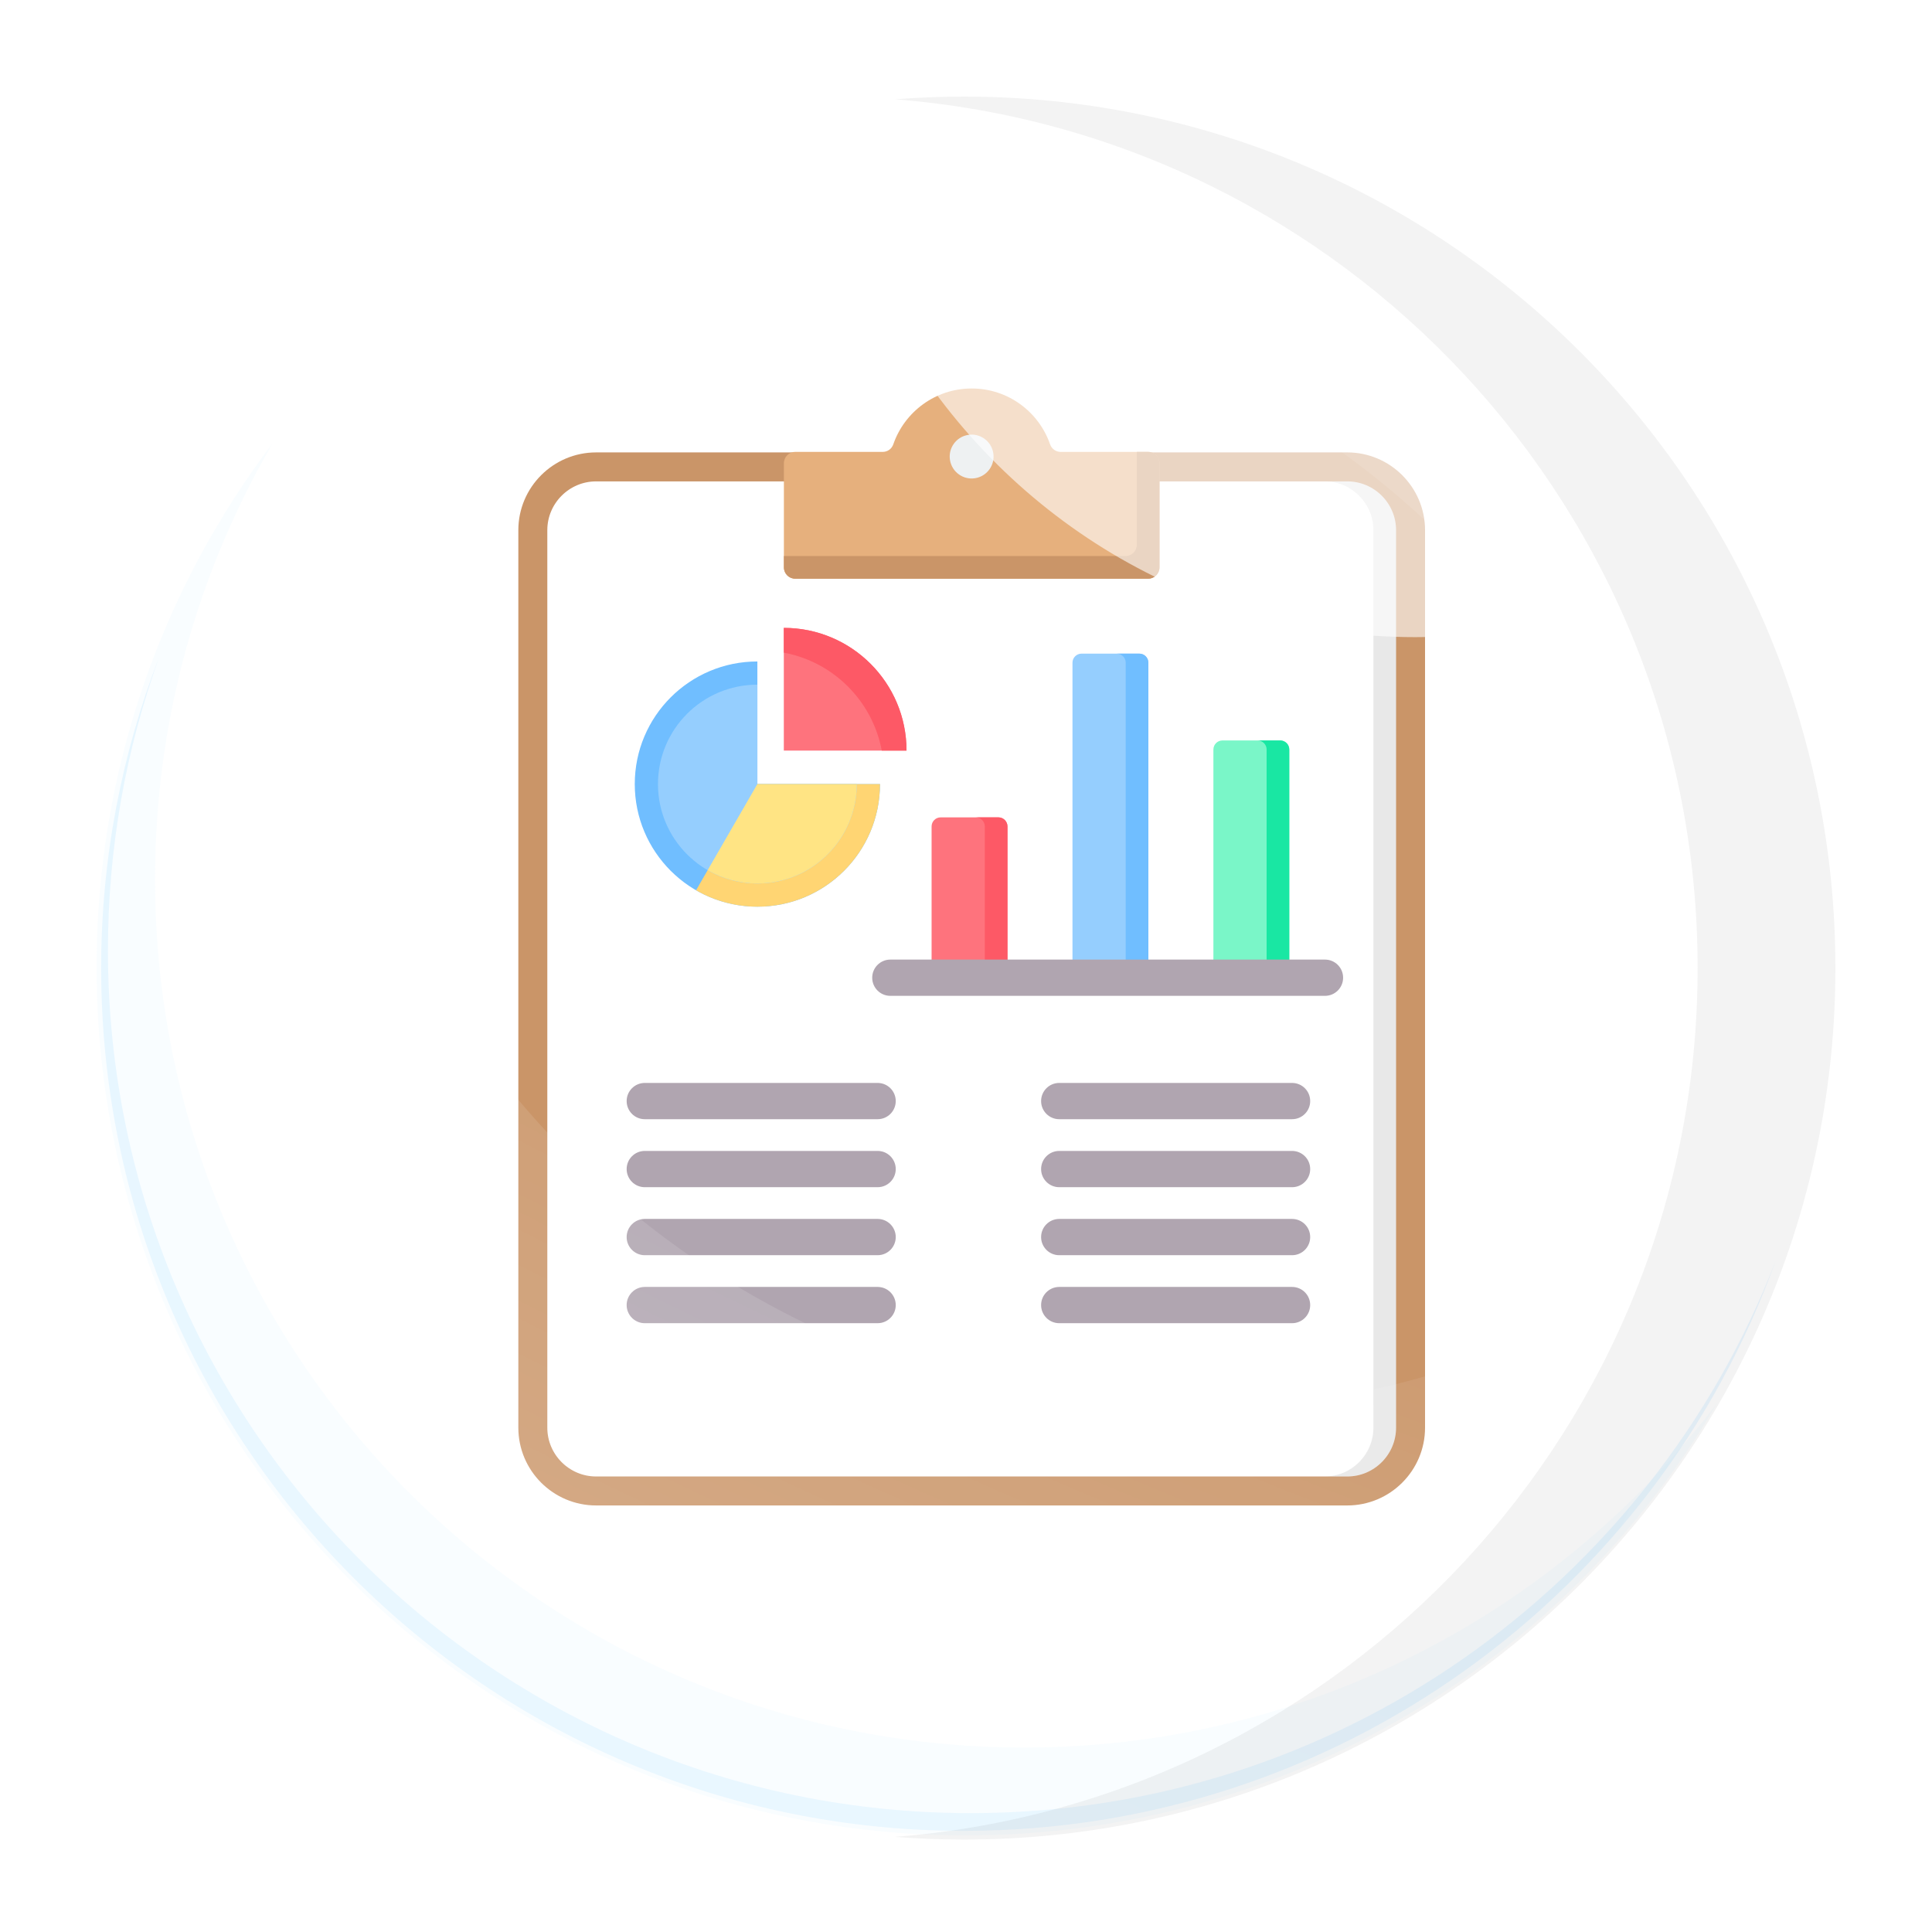<svg width="200" height="200" viewBox="0 0 200 200" fill="none" xmlns="http://www.w3.org/2000/svg">
    <g filter="url(#filter0_b_3341_90118)">
        <path
            d="M99.784 189.527C149.109 189.527 189.095 149.541 189.095 100.216C189.095 50.891 149.109 10.905 99.784 10.905C50.459 10.905 10.473 50.891 10.473 100.216C10.473 149.541 50.459 189.527 99.784 189.527Z"
            fill="white" fill-opacity="0.1" />
    </g>
    <path opacity="0.4"
        d="M100.484 187.697C51.158 187.697 11.173 147.711 11.173 98.386C11.173 87.741 13.043 77.535 16.46 68.068C12.607 78.046 10.473 88.879 10.473 100.216C10.473 149.541 50.458 189.527 99.784 189.527C138.464 189.527 171.393 164.934 183.808 130.534C170.899 163.969 138.472 187.697 100.484 187.697Z"
        fill="#BFE6FF" />
    <g clip-path="url(#clip0_3341_90118)">
        <path
            d="M146.02 54.882C146.02 51.273 143.081 48.333 139.471 48.333H61.708C58.098 48.333 55.158 51.273 55.158 54.882V147.795C55.158 151.404 58.098 154.344 61.708 154.344H139.471C143.08 154.344 146.02 151.404 146.02 147.795V54.882Z"
            fill="white" stroke="#C48958" stroke-width="3" />
        <path fill-rule="evenodd" clip-rule="evenodd"
            d="M139.471 49.833C142.253 49.833 144.521 52.101 144.521 54.882V147.795C144.521 150.576 142.252 152.844 139.471 152.844H137.125C139.906 152.844 142.174 150.576 142.174 147.795V54.882C142.174 52.101 139.906 49.833 137.125 49.833H139.471Z"
            fill="black" fill-opacity="0.1" />
        <path fill-rule="evenodd" clip-rule="evenodd"
            d="M90.85 112.105C91.886 112.105 92.727 112.945 92.727 113.982C92.727 115.019 91.886 115.859 90.85 115.859H66.748C65.712 115.859 64.871 115.019 64.871 113.982C64.871 112.945 65.712 112.105 66.748 112.105H90.85ZM90.85 133.223C91.886 133.223 92.727 134.063 92.727 135.1C92.727 136.137 91.886 136.977 90.85 136.977H66.748C65.712 136.977 64.871 136.137 64.871 135.1C64.871 134.063 65.712 133.223 66.748 133.223H90.85ZM90.85 126.183C91.886 126.183 92.727 127.024 92.727 128.061C92.727 129.097 91.886 129.938 90.85 129.938H66.748C65.712 129.938 64.871 129.097 64.871 128.061C64.871 127.024 65.712 126.183 66.748 126.183H90.85ZM90.85 119.144C91.886 119.144 92.727 119.985 92.727 121.021C92.727 122.058 91.886 122.898 90.85 122.898H66.748C65.712 122.898 64.871 122.058 64.871 121.021C64.871 119.985 65.712 119.144 66.748 119.144H90.85Z"
            fill="#A79BA7" />
        <path fill-rule="evenodd" clip-rule="evenodd"
            d="M109.653 115.859C108.616 115.859 107.775 115.019 107.775 113.982C107.775 112.945 108.616 112.105 109.653 112.105H133.754C134.791 112.105 135.631 112.945 135.631 113.982C135.631 115.019 134.791 115.859 133.754 115.859H109.653ZM109.653 136.977C108.616 136.977 107.775 136.136 107.775 135.1C107.775 134.063 108.616 133.223 109.653 133.223H133.754C134.791 133.223 135.631 134.063 135.631 135.1C135.631 136.136 134.791 136.977 133.754 136.977H109.653ZM109.653 129.938C108.616 129.938 107.775 129.097 107.775 128.061C107.775 127.024 108.616 126.183 109.653 126.183H133.754C134.791 126.183 135.631 127.024 135.631 128.061C135.631 129.097 134.791 129.938 133.754 129.938H109.653ZM109.653 122.898C108.616 122.898 107.775 122.058 107.775 121.021C107.775 119.985 108.616 119.144 109.653 119.144H133.754C134.791 119.144 135.631 119.985 135.631 121.021C135.631 122.058 134.791 122.898 133.754 122.898H109.653Z"
            fill="#A79BA7" />
        <path fill-rule="evenodd" clip-rule="evenodd"
            d="M126.551 76.65H132.528C133.045 76.65 133.467 77.072 133.467 77.589V100.274C133.467 100.791 133.045 101.213 132.528 101.213H126.551C126.033 101.213 125.611 100.791 125.611 100.274V77.589C125.611 77.072 126.033 76.65 126.551 76.65Z"
            fill="#6CF5C2" />
        <path fill-rule="evenodd" clip-rule="evenodd"
            d="M130.182 76.65H132.528C133.045 76.65 133.467 77.072 133.467 77.589V100.274C133.467 100.791 133.045 101.213 132.528 101.213H130.182C130.699 101.213 131.121 100.791 131.121 100.274V77.589C131.121 77.072 130.699 76.65 130.182 76.65Z"
            fill="#00E499" />
        <path fill-rule="evenodd" clip-rule="evenodd"
            d="M117.94 67.663H111.963C111.445 67.663 111.023 68.085 111.023 68.602V100.274C111.023 100.791 111.445 101.213 111.963 101.213H117.94C118.457 101.213 118.879 100.791 118.879 100.274V68.602C118.879 68.085 118.457 67.663 117.94 67.663Z"
            fill="#8AC9FE" />
        <path fill-rule="evenodd" clip-rule="evenodd"
            d="M117.94 67.663H115.594C116.111 67.663 116.533 68.085 116.533 68.602V100.274C116.533 100.791 116.111 101.213 115.594 101.213H117.94C118.458 101.213 118.879 100.791 118.879 100.274V68.602C118.879 68.085 118.458 67.663 117.94 67.663Z"
            fill="#60B7FF" />
        <path fill-rule="evenodd" clip-rule="evenodd"
            d="M103.354 84.613C101.362 84.613 99.369 84.613 97.377 84.613C96.859 84.613 96.438 85.035 96.438 85.552V100.274C96.438 100.791 96.859 101.213 97.377 101.213H103.354C103.871 101.213 104.293 100.791 104.293 100.274C104.293 95.069 104.293 90.757 104.293 85.552C104.293 85.035 103.871 84.613 103.354 84.613Z"
            fill="#FE646F" />
        <path fill-rule="evenodd" clip-rule="evenodd"
            d="M103.354 84.613H101.008C101.525 84.613 101.947 85.035 101.947 85.552V100.274C101.947 100.791 101.525 101.213 101.008 101.213H103.354C103.872 101.213 104.293 100.791 104.293 100.274C104.293 95.069 104.293 90.757 104.293 85.552C104.293 85.035 103.872 84.613 103.354 84.613Z"
            fill="#FD4755" />
        <path fill-rule="evenodd" clip-rule="evenodd"
            d="M92.168 103.09C91.132 103.09 90.291 102.25 90.291 101.213C90.291 100.176 91.132 99.336 92.168 99.336H137.161C138.198 99.336 139.038 100.176 139.038 101.213C139.038 102.25 138.198 103.09 137.161 103.09H92.168Z"
            fill="#A79BA7" />
        <path fill-rule="evenodd" clip-rule="evenodd"
            d="M82.322 46.781H91.367C91.876 46.781 92.31 46.472 92.476 45.991C93.64 42.63 96.832 40.216 100.589 40.216C104.346 40.216 107.539 42.63 108.702 45.991C108.869 46.472 109.302 46.781 109.812 46.781H118.856C119.503 46.781 120.03 47.308 120.03 47.955V58.736C120.03 59.383 119.503 59.91 118.856 59.91H82.322C81.676 59.91 81.148 59.383 81.148 58.736V47.955C81.148 47.308 81.676 46.781 82.322 46.781Z"
            fill="#E3A76F" />
        <path fill-rule="evenodd" clip-rule="evenodd"
            d="M117.684 46.781H118.856C119.503 46.781 120.03 47.308 120.03 47.955V58.736C120.03 59.383 119.503 59.91 118.856 59.91H82.322C81.676 59.91 81.148 59.383 81.148 58.736V57.563H116.51C117.156 57.563 117.684 57.036 117.684 56.389V46.781Z"
            fill="#C48958" />
        <path
            d="M100.946 49.504C102.184 49.303 103.025 48.137 102.824 46.899C102.623 45.661 101.457 44.82 100.22 45.021C98.982 45.221 98.141 46.388 98.342 47.625C98.543 48.863 99.709 49.704 100.946 49.504Z"
            fill="#ECEFF1" />
        <path fill-rule="evenodd" clip-rule="evenodd"
            d="M78.403 81.168V68.475C71.394 68.475 65.711 74.158 65.711 81.168C65.711 88.178 71.394 93.86 78.403 93.86C85.413 93.86 91.096 88.178 91.096 81.168H78.403Z"
            fill="#60B7FF" />
        <path fill-rule="evenodd" clip-rule="evenodd"
            d="M78.403 81.168H91.095C91.095 88.178 85.413 93.86 78.403 93.86C76.175 93.86 73.986 93.274 72.057 92.16L78.403 81.168Z"
            fill="#FFD064" />
        <path fill-rule="evenodd" clip-rule="evenodd"
            d="M78.403 81.168V70.877C72.721 70.877 68.113 75.484 68.113 81.168C68.113 86.851 72.72 91.458 78.403 91.458C84.087 91.458 88.694 86.851 88.694 81.168H78.403Z"
            fill="#8AC9FE" />
        <path fill-rule="evenodd" clip-rule="evenodd"
            d="M78.403 81.168H88.693C88.693 86.851 84.086 91.458 78.403 91.458C76.597 91.458 74.822 90.983 73.258 90.079L78.403 81.168Z"
            fill="#FFE177" />
        <path fill-rule="evenodd" clip-rule="evenodd"
            d="M81.141 77.7V64.998C88.156 64.998 93.843 70.685 93.843 77.7H81.141Z"
            fill="#FE646F" />
        <path fill-rule="evenodd" clip-rule="evenodd"
            d="M81.141 67.562V64.998C88.156 64.998 93.843 70.685 93.843 77.7H91.279C90.32 72.567 86.274 68.52 81.141 67.562Z"
            fill="#FD4755" />
    </g>
    <path
        d="M99.784 190C149.37 190 189.568 149.802 189.568 100.216C189.568 50.63 149.37 10.432 99.784 10.432C50.198 10.432 10 50.63 10 100.216C10 149.802 50.198 190 99.784 190Z"
        fill="white" fill-opacity="0.1" />
    <path
        d="M86.429 29.888C136.068 29.888 176.31 70.192 176.31 119.908C176.31 134.503 172.82 148.274 166.664 160.466C180.901 144.539 189.568 123.513 189.568 100.452C189.568 50.736 149.327 10.432 99.687 10.432C64.62 10.432 34.264 30.56 19.451 59.896C35.909 41.484 59.812 29.888 86.429 29.888Z"
        fill="white" fill-opacity="0.1" />
    <g style="mix-blend-mode:plus-lighter">
        <path
            d="M122.643 145.96C72.916 145.96 32.606 105.731 32.606 56.105C32.606 50.178 33.197 44.391 34.293 38.785C19.234 54.847 10 76.415 10 100.146C10 149.771 50.312 190 100.038 190C143.824 190 180.296 158.801 188.386 117.466C171.956 134.992 148.589 145.96 122.643 145.96Z"
            fill="url(#paint0_radial_3341_90118)" fill-opacity="0.6" />
    </g>
    <path opacity="0.6"
        d="M99.814 19.515C93.029 20.634 89.381 28.513 92.84 34.553C103.592 53.331 123.593 65.957 146.504 65.957C149.893 65.957 153.217 65.678 156.459 65.144C163.243 64.025 166.89 56.145 163.432 50.106C152.68 31.327 132.68 18.702 109.768 18.702C106.379 18.702 103.054 18.98 99.814 19.515Z"
        fill="white" />
    <path opacity="0.1"
        d="M106.019 180.905C56.332 180.905 16.052 140.66 16.052 91.016C16.052 74.556 20.502 59.143 28.232 45.873C16.795 60.951 10 79.735 10 100.111C10 149.756 50.28 190 99.968 190C133.18 190 162.169 172.006 177.754 145.255C161.327 166.91 135.313 180.905 106.019 180.905Z"
        fill="#BFE6FF" />
    <path
        d="M99.784 10C97.383 10 95.005 10.096 92.652 10.28C139.144 13.916 175.737 52.792 175.737 100.216C175.737 147.641 139.143 186.517 92.652 190.152C95.005 190.336 97.383 190.432 99.784 190.432C149.608 190.432 190 150.041 190 100.216C190 50.391 149.608 10 99.784 10Z"
        fill="black" fill-opacity="0.05" />
    <defs>
        <filter id="filter0_b_3341_90118" x="-49.527" y="-49.095" width="298.623" height="298.622"
            filterUnits="userSpaceOnUse" color-interpolation-filters="sRGB">
            <feFlood flood-opacity="0" result="BackgroundImageFix" />
            <feGaussianBlur in="BackgroundImageFix" stdDeviation="30" />
            <feComposite in2="SourceAlpha" operator="in" result="effect1_backgroundBlur_3341_90118" />
            <feBlend mode="normal" in="SourceGraphic" in2="effect1_backgroundBlur_3341_90118"
                result="shape" />
        </filter>
        <radialGradient id="paint0_radial_3341_90118" cx="0" cy="0" r="1"
            gradientUnits="userSpaceOnUse"
            gradientTransform="translate(144.5 21) rotate(115.294) scale(181.39 453.396)">
            <stop offset="0.591" stop-color="white" stop-opacity="0.1" />
            <stop offset="1" stop-color="white" stop-opacity="0.4" />
        </radialGradient>
        <clipPath id="clip0_3341_90118">
            <rect width="120" height="120" fill="white" transform="translate(39.783 40.216)" />
        </clipPath>
    </defs>
</svg>